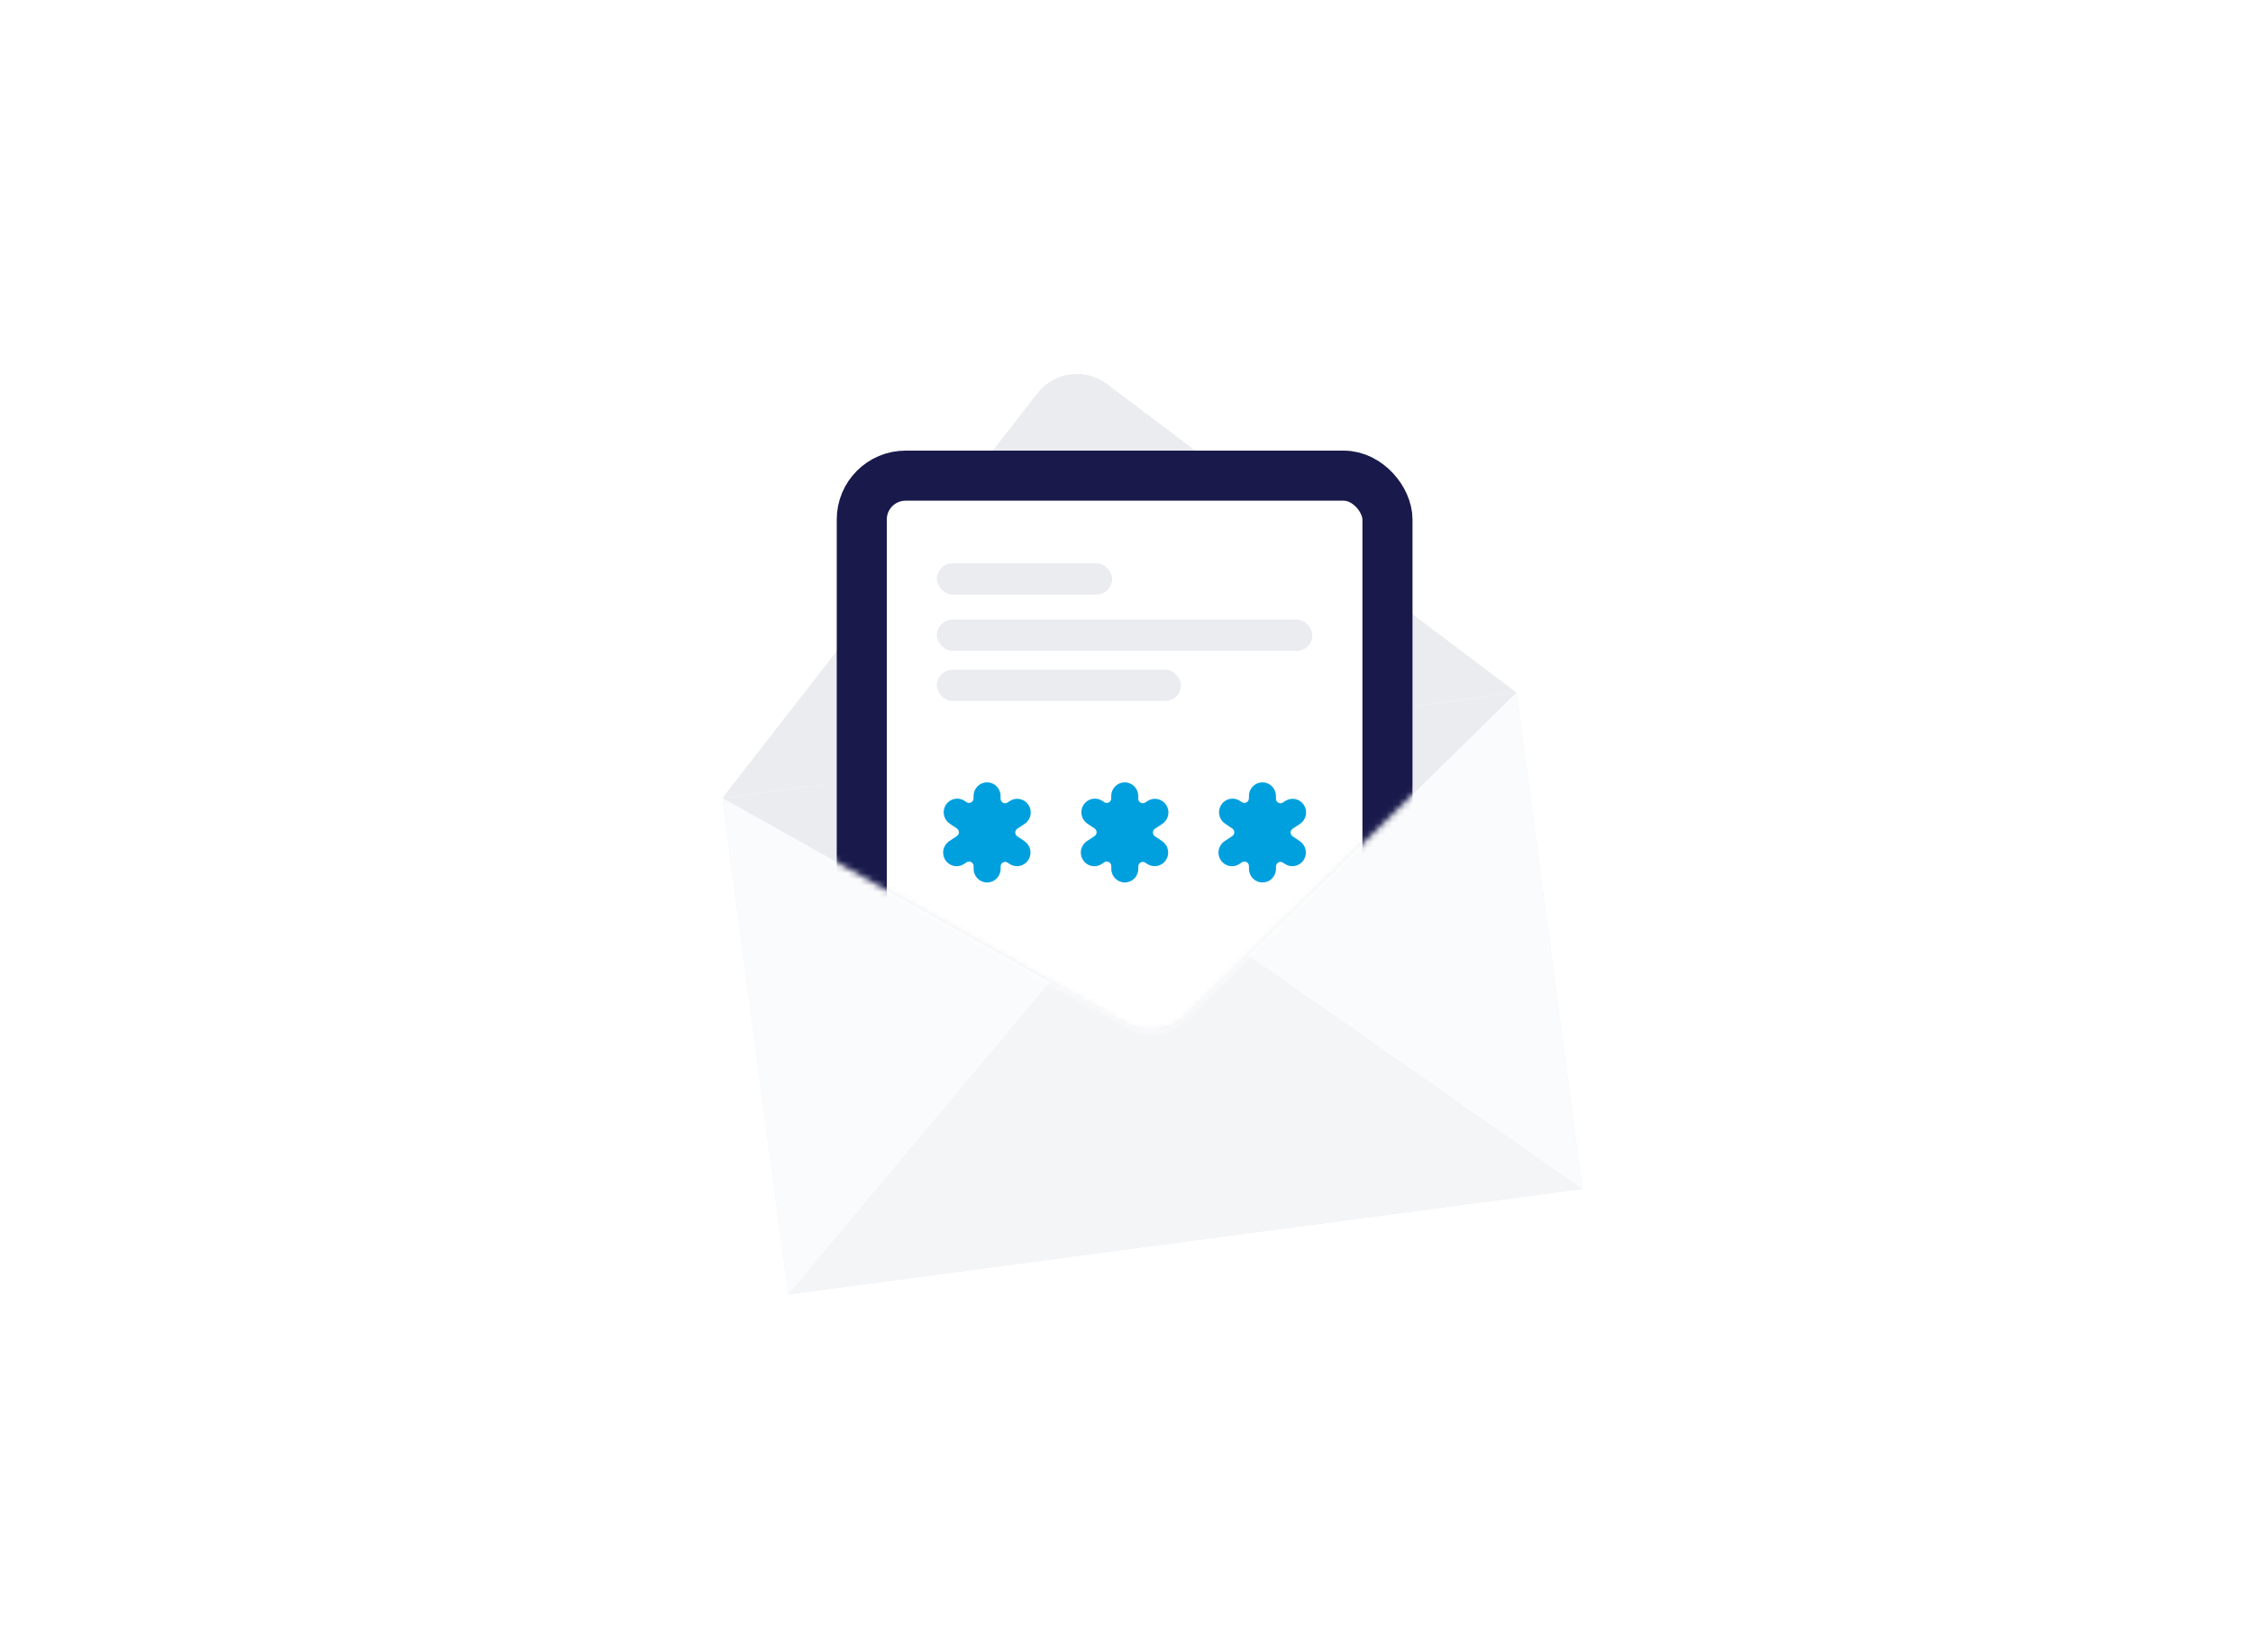 <svg class="icon"
     viewBox="0 0 360 264"
     fill="none"
     xmlns="http://www.w3.org/2000/svg"
>
    <g filter="url(#verify-email-filter0_d)">
        <path d="M115.438 127.495L170.593 56.622L242.325 110.654L252.851 189.958L125.964 206.8L115.438 127.495Z" fill="white"/>
        <path d="M113.071 125.653C112.577 126.287 112.359 127.093 112.464 127.89L122.99 207.195C123.208 208.837 124.716 209.992 126.359 209.774L253.246 192.932C254.889 192.714 256.043 191.206 255.825 189.564L245.299 110.259C245.194 109.462 244.772 108.741 244.13 108.258L172.398 54.226C171.089 53.24 169.231 53.487 168.225 54.78L113.071 125.653Z" stroke="white" stroke-width="6" stroke-linecap="round" stroke-linejoin="round"/>
    </g>
    <path d="M115.438 127.494L183.343 118.481L242.325 110.653L252.851 189.957L125.964 206.799L115.438 127.494Z" fill="#EBECF0"/>
    <path d="M115.438 127.496L242.325 110.654L176.883 61.361C173.393 58.732 168.439 59.389 165.756 62.837L115.438 127.496Z" fill="#EBECF0"/>
    <path d="M242.325 110.653L185.197 166.657L252.851 189.958L242.325 110.653Z" fill="#FAFBFC"/>
    <path d="M115.438 127.495L185.197 166.657L125.964 206.799L115.438 127.495Z" fill="#FAFBFC"/>
    <path d="M125.964 206.799L252.851 189.958L199.479 152.656L189.482 162.456C186.943 164.945 183.066 165.46 179.965 163.719L167.758 156.866L125.964 206.799Z" fill="#F4F5F7"/>
    <mask id="verify-email-mask0"
          mask-type="alpha"
          maskUnits="userSpaceOnUse"
          x="108"
          y="58"
          width="141"
          height="116"
    >
        <path d="M108.465 74.955L235.352 58.114L242.325 110.653L189.482 162.456C186.943 164.945 183.066 165.46 179.965 163.719L115.438 127.494L108.465 74.955Z" fill="#C4C4C4"/>
    </mask>
    <g mask="url(#verify-email-mask0)">
        <rect x="137.7"
              y="76"
              width="84"
              height="98"
              rx="7"
              fill="white"
              stroke="#19194B"
              stroke-width="8"
        />
        <path d="M164.344 128.613C164.03 128.13 163.538 127.793 162.978 127.675C162.418 127.557 161.834 127.669 161.354 127.985L160.994 128.223C160.886 128.295 160.76 128.336 160.63 128.342C160.501 128.347 160.372 128.317 160.258 128.255C160.143 128.193 160.048 128.1 159.981 127.988C159.915 127.875 159.88 127.746 159.88 127.615V127.182C159.88 126.603 159.652 126.048 159.247 125.639C158.842 125.23 158.292 125 157.719 125C157.146 125 156.597 125.23 156.192 125.639C155.787 126.048 155.559 126.603 155.559 127.182V127.563C155.559 127.695 155.524 127.824 155.457 127.937C155.39 128.05 155.293 128.143 155.178 128.205C155.063 128.267 154.934 128.296 154.803 128.29C154.673 128.283 154.547 128.241 154.438 128.168L154.124 127.956C153.648 127.642 153.068 127.531 152.511 127.647C151.953 127.763 151.464 128.096 151.148 128.574C150.833 129.052 150.717 129.636 150.825 130.2C150.934 130.764 151.258 131.262 151.728 131.586L152.903 132.375C153.001 132.442 153.082 132.532 153.138 132.638C153.193 132.744 153.223 132.863 153.223 132.983C153.222 133.101 153.193 133.218 153.137 133.322C153.081 133.427 153.001 133.516 152.903 133.582L151.728 134.361C151.482 134.514 151.269 134.716 151.101 134.953C150.934 135.191 150.815 135.46 150.752 135.745C150.689 136.029 150.684 136.324 150.735 136.611C150.787 136.898 150.896 137.171 151.054 137.415C151.212 137.659 151.417 137.869 151.657 138.031C151.897 138.194 152.167 138.306 152.451 138.361C152.734 138.417 153.026 138.414 153.308 138.354C153.591 138.293 153.859 138.176 154.096 138.009L154.453 137.774C154.561 137.701 154.687 137.66 154.817 137.654C154.947 137.649 155.076 137.679 155.19 137.742C155.304 137.804 155.399 137.897 155.466 138.01C155.532 138.122 155.567 138.251 155.568 138.382V138.818C155.568 139.397 155.795 139.952 156.2 140.361C156.605 140.77 157.155 141 157.728 141C158.301 141 158.85 140.77 159.256 140.361C159.661 139.952 159.888 139.397 159.888 138.818V138.437C159.889 138.306 159.924 138.177 159.992 138.064C160.059 137.951 160.155 137.859 160.27 137.797C160.385 137.736 160.515 137.706 160.645 137.713C160.775 137.72 160.901 137.762 161.009 137.835L161.323 138.044C161.8 138.358 162.379 138.469 162.937 138.353C163.494 138.237 163.983 137.904 164.299 137.426C164.614 136.948 164.73 136.364 164.622 135.8C164.513 135.236 164.189 134.738 163.719 134.414L162.55 133.625C162.45 133.56 162.368 133.47 162.311 133.364C162.254 133.258 162.225 133.139 162.225 133.019C162.225 132.898 162.254 132.78 162.311 132.674C162.368 132.568 162.45 132.478 162.55 132.412L163.728 131.633C163.965 131.475 164.169 131.273 164.328 131.036C164.487 130.799 164.599 130.532 164.656 130.252C164.713 129.972 164.715 129.682 164.662 129.401C164.608 129.12 164.5 128.852 164.344 128.613Z" fill="#00A0DF"/>
        <path d="M186.344 128.613C186.03 128.13 185.538 127.793 184.978 127.675C184.418 127.557 183.834 127.669 183.354 127.985L182.994 128.223C182.886 128.295 182.76 128.336 182.63 128.342C182.501 128.347 182.372 128.317 182.258 128.255C182.143 128.193 182.048 128.1 181.981 127.988C181.915 127.875 181.88 127.746 181.88 127.615V127.182C181.88 126.603 181.652 126.048 181.247 125.639C180.842 125.23 180.292 125 179.719 125C179.146 125 178.597 125.23 178.192 125.639C177.787 126.048 177.559 126.603 177.559 127.182V127.563C177.559 127.695 177.524 127.824 177.457 127.937C177.39 128.05 177.293 128.143 177.178 128.205C177.063 128.267 176.934 128.296 176.803 128.29C176.673 128.283 176.547 128.241 176.438 128.168L176.124 127.956C175.648 127.642 175.068 127.531 174.511 127.647C173.953 127.763 173.464 128.096 173.148 128.574C172.833 129.052 172.717 129.636 172.825 130.2C172.934 130.764 173.258 131.262 173.728 131.586L174.903 132.375C175.001 132.442 175.082 132.532 175.138 132.638C175.193 132.744 175.223 132.863 175.223 132.983C175.222 133.101 175.193 133.218 175.137 133.322C175.081 133.427 175.001 133.516 174.903 133.582L173.728 134.361C173.482 134.514 173.269 134.716 173.101 134.953C172.934 135.191 172.815 135.46 172.752 135.745C172.689 136.029 172.684 136.324 172.735 136.611C172.787 136.898 172.896 137.171 173.054 137.415C173.212 137.659 173.417 137.869 173.657 138.031C173.897 138.194 174.167 138.306 174.451 138.361C174.734 138.417 175.026 138.414 175.308 138.354C175.591 138.293 175.859 138.176 176.096 138.009L176.453 137.774C176.561 137.701 176.687 137.66 176.817 137.654C176.947 137.649 177.076 137.679 177.19 137.742C177.304 137.804 177.399 137.897 177.466 138.01C177.532 138.122 177.567 138.251 177.568 138.382V138.818C177.568 139.397 177.795 139.952 178.2 140.361C178.605 140.77 179.155 141 179.728 141C180.301 141 180.85 140.77 181.256 140.361C181.661 139.952 181.888 139.397 181.888 138.818V138.437C181.889 138.306 181.924 138.177 181.992 138.064C182.059 137.951 182.155 137.859 182.27 137.797C182.385 137.736 182.515 137.706 182.645 137.713C182.775 137.72 182.901 137.762 183.009 137.835L183.323 138.044C183.8 138.358 184.379 138.469 184.937 138.353C185.494 138.237 185.983 137.904 186.299 137.426C186.614 136.948 186.73 136.364 186.622 135.8C186.513 135.236 186.189 134.738 185.719 134.414L184.55 133.625C184.45 133.56 184.368 133.47 184.311 133.364C184.254 133.258 184.225 133.139 184.225 133.019C184.225 132.898 184.254 132.78 184.311 132.674C184.368 132.568 184.45 132.478 184.55 132.412L185.728 131.633C185.965 131.475 186.169 131.273 186.328 131.036C186.487 130.799 186.599 130.532 186.656 130.252C186.713 129.972 186.715 129.682 186.662 129.401C186.608 129.12 186.5 128.852 186.344 128.613Z" fill="#00A0DF"/>
        <path d="M208.344 128.613C208.03 128.13 207.538 127.793 206.978 127.675C206.418 127.557 205.834 127.669 205.354 127.985L204.994 128.223C204.886 128.295 204.76 128.336 204.63 128.342C204.501 128.347 204.372 128.317 204.258 128.255C204.143 128.193 204.048 128.1 203.981 127.988C203.915 127.875 203.88 127.746 203.88 127.615V127.182C203.88 126.603 203.652 126.048 203.247 125.639C202.842 125.23 202.292 125 201.719 125C201.146 125 200.597 125.23 200.192 125.639C199.787 126.048 199.559 126.603 199.559 127.182V127.563C199.559 127.695 199.524 127.824 199.457 127.937C199.39 128.05 199.293 128.143 199.178 128.205C199.063 128.267 198.934 128.296 198.803 128.29C198.673 128.283 198.547 128.241 198.438 128.168L198.124 127.956C197.648 127.642 197.068 127.531 196.511 127.647C195.953 127.763 195.464 128.096 195.148 128.574C194.833 129.052 194.717 129.636 194.825 130.2C194.934 130.764 195.258 131.262 195.728 131.586L196.903 132.375C197.001 132.442 197.082 132.532 197.138 132.638C197.193 132.744 197.223 132.863 197.223 132.983C197.222 133.101 197.193 133.218 197.137 133.322C197.081 133.427 197.001 133.516 196.903 133.582L195.728 134.361C195.482 134.514 195.269 134.716 195.101 134.953C194.934 135.191 194.815 135.46 194.752 135.745C194.689 136.029 194.684 136.324 194.735 136.611C194.787 136.898 194.896 137.171 195.054 137.415C195.212 137.659 195.417 137.869 195.657 138.031C195.897 138.194 196.167 138.306 196.451 138.361C196.734 138.417 197.026 138.414 197.308 138.354C197.591 138.293 197.859 138.176 198.096 138.009L198.453 137.774C198.561 137.701 198.687 137.66 198.817 137.654C198.947 137.649 199.076 137.679 199.19 137.742C199.304 137.804 199.399 137.897 199.466 138.01C199.532 138.122 199.567 138.251 199.568 138.382V138.818C199.568 139.397 199.795 139.952 200.2 140.361C200.605 140.77 201.155 141 201.728 141C202.301 141 202.85 140.77 203.256 140.361C203.661 139.952 203.888 139.397 203.888 138.818V138.437C203.889 138.306 203.924 138.177 203.992 138.064C204.059 137.951 204.155 137.859 204.27 137.797C204.385 137.736 204.515 137.706 204.645 137.713C204.775 137.72 204.901 137.762 205.009 137.835L205.323 138.044C205.8 138.358 206.379 138.469 206.937 138.353C207.494 138.237 207.983 137.904 208.299 137.426C208.614 136.948 208.73 136.364 208.622 135.8C208.513 135.236 208.189 134.738 207.719 134.414L206.55 133.625C206.45 133.56 206.368 133.47 206.311 133.364C206.254 133.258 206.225 133.139 206.225 133.019C206.225 132.898 206.254 132.78 206.311 132.674C206.368 132.568 206.45 132.478 206.55 132.412L207.728 131.633C207.965 131.475 208.169 131.273 208.328 131.036C208.487 130.799 208.599 130.532 208.656 130.252C208.713 129.972 208.715 129.682 208.662 129.401C208.608 129.12 208.5 128.852 208.344 128.613Z" fill="#00A0DF"/>
        <rect x="149.7"
              y="90"
              width="28"
              height="5"
              rx="2.5"
              fill="#EBECF0"
        />
        <rect x="149.7"
              y="99"
              width="60"
              height="5"
              rx="2.5"
              fill="#EBECF0"
        />
        <rect x="149.7"
              y="107"
              width="39"
              height="5"
              rx="2.5"
              fill="#EBECF0"
        />
    </g>
    <defs>
        <filter id="verify-email-filter0_d"
                x="92.412"
                y="37.465"
                width="175.177"
                height="188.073"
                filterUnits="userSpaceOnUse"
                color-interpolation-filters="sRGB"
        >
            <feFlood flood-opacity="0" result="BackgroundImageFix"/>
            <feColorMatrix in="SourceAlpha" type="matrix" values="0 0 0 0 0 0 0 0 0 0 0 0 0 0 0 0 0 0 127 0"/>
            <feOffset dy="4"/>
            <feGaussianBlur stdDeviation="4"/>
            <feColorMatrix type="matrix" values="0 0 0 0 0 0 0 0 0 0 0 0 0 0 0 0 0 0 0.24 0"/>
            <feBlend mode="normal" in2="BackgroundImageFix" result="effect1_dropShadow"/>
            <feBlend mode="normal" in="SourceGraphic" in2="effect1_dropShadow" result="shape"/>
        </filter>
    </defs>
</svg>
